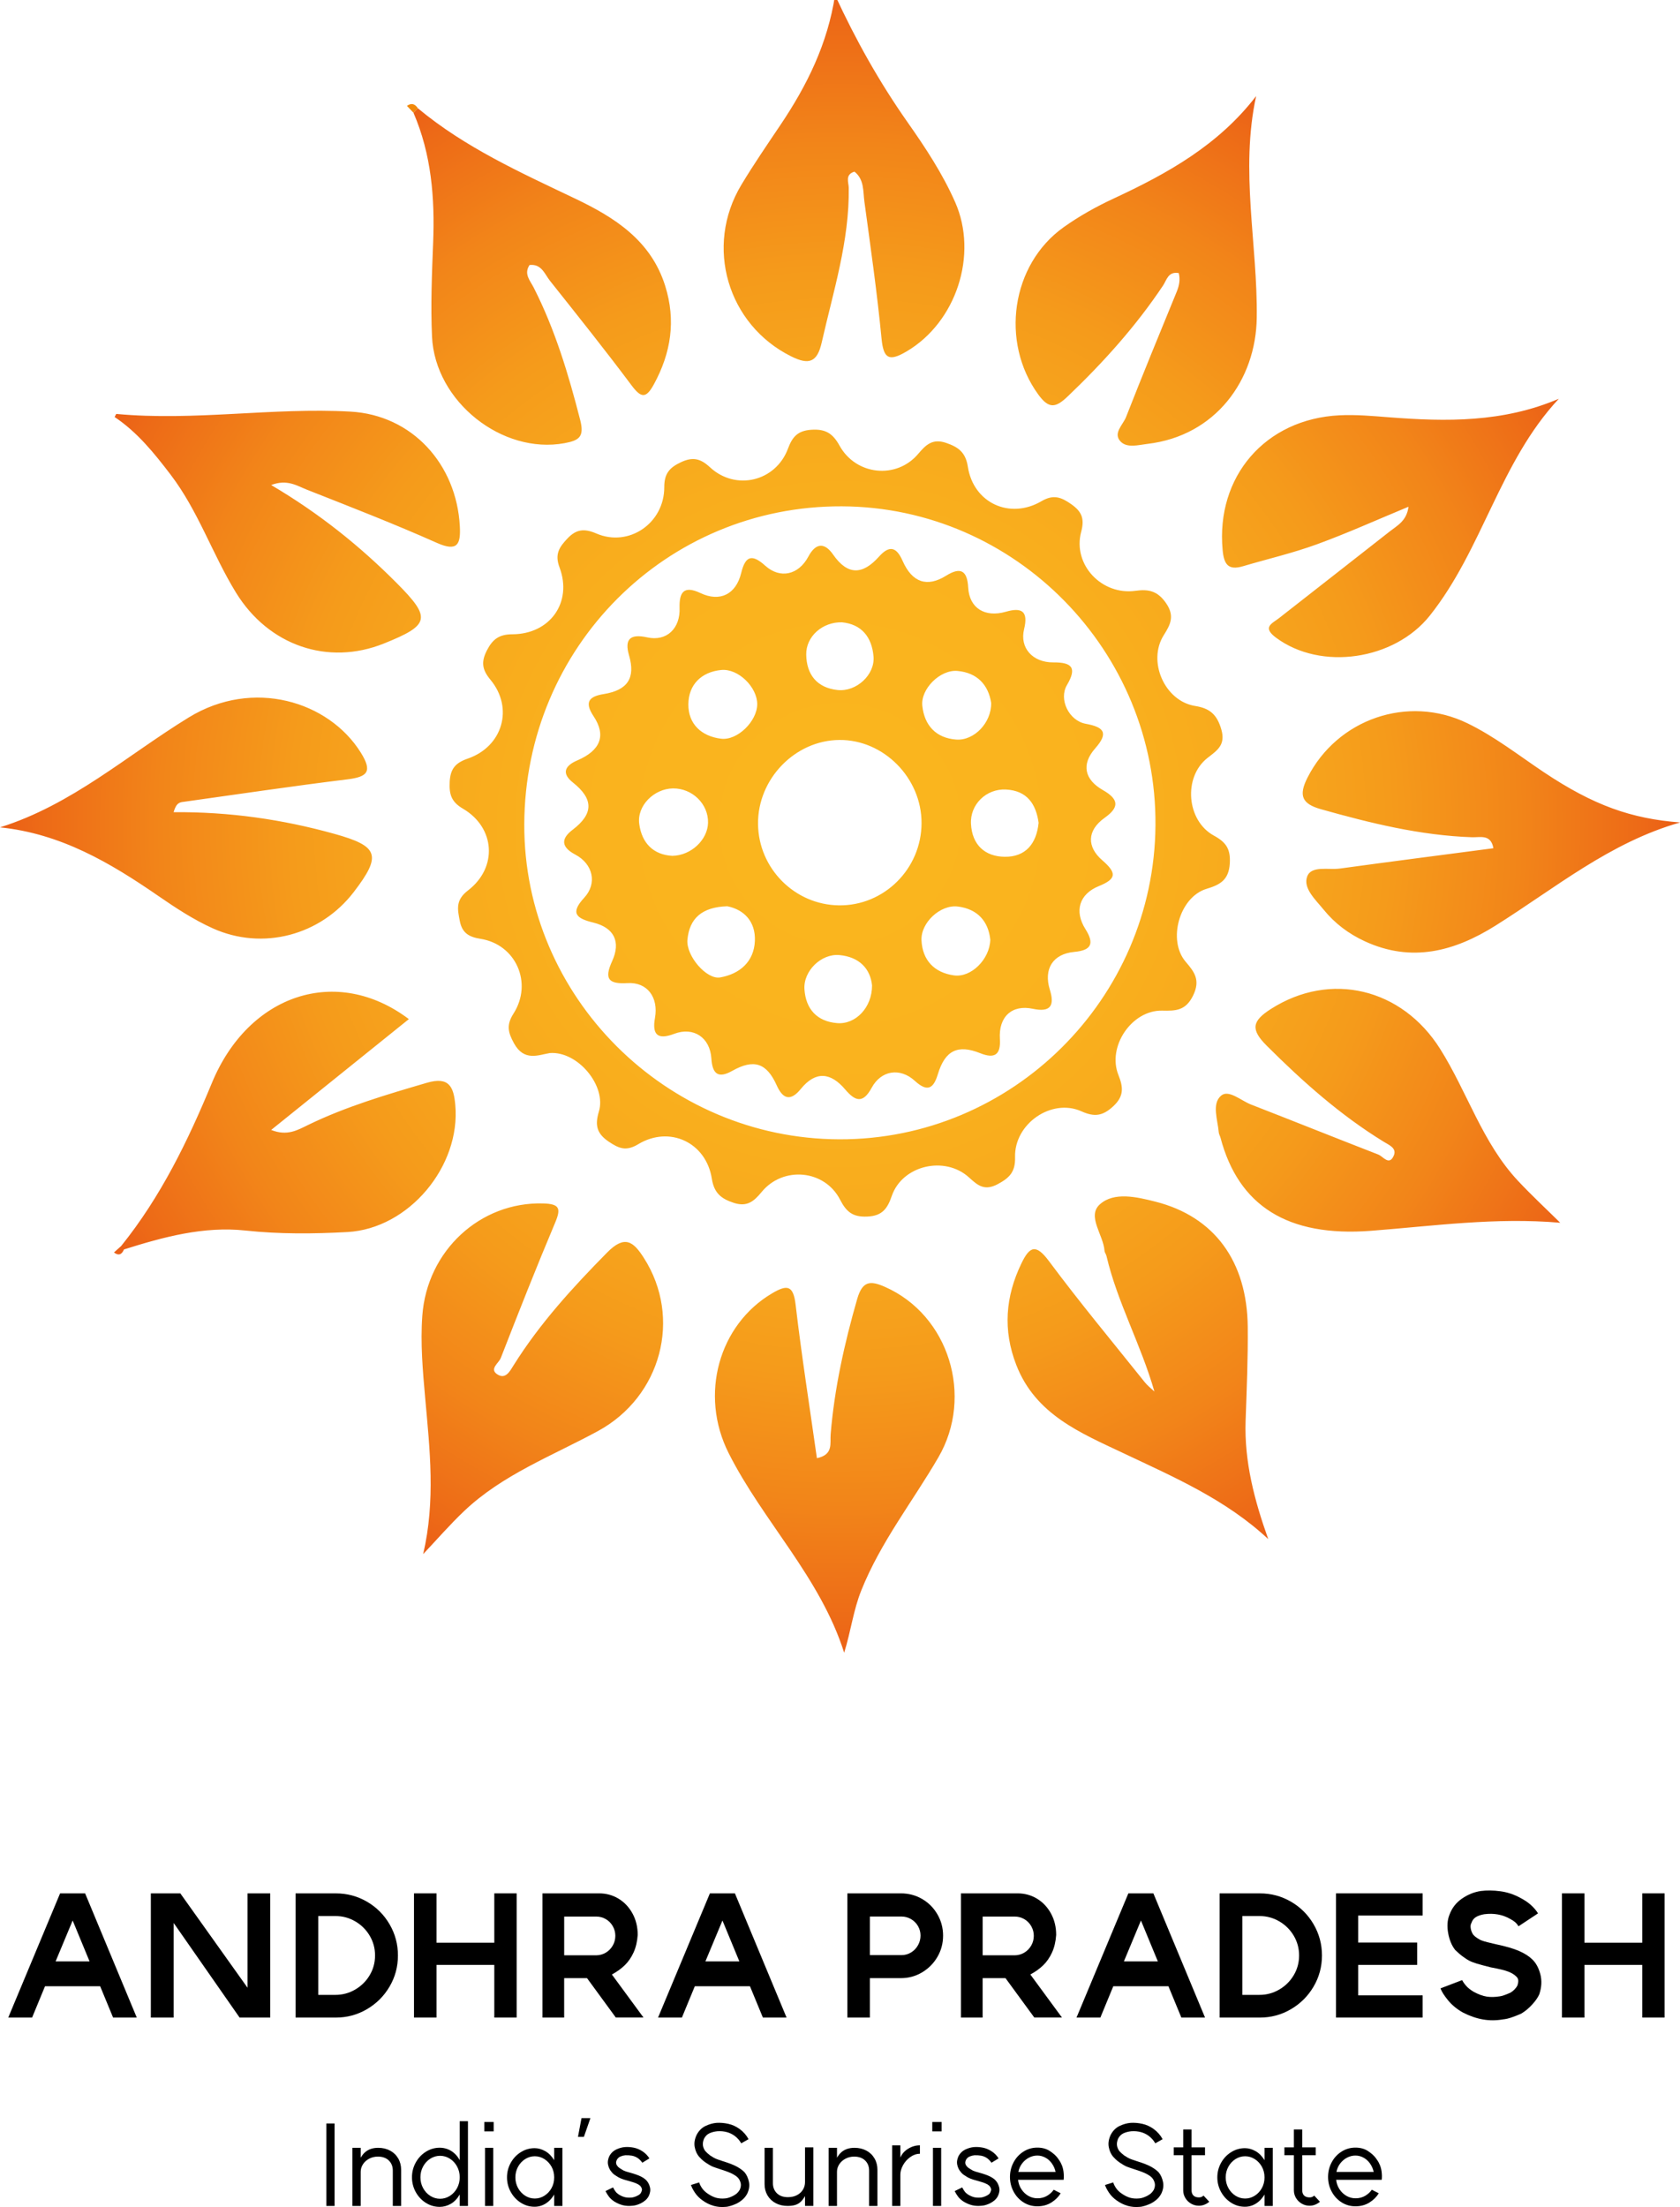 <?xml version="1.0" encoding="utf-8"?>
<!-- Generator: Adobe Illustrator 26.0.3, SVG Export Plug-In . SVG Version: 6.00 Build 0)  -->
<svg version="1.1" id="Layer_1" xmlns="http://www.w3.org/2000/svg" xmlns:xlink="http://www.w3.org/1999/xlink" x="0px" y="0px"
	 viewBox="0 0 822.16 1080" style="enable-background:new 0 0 822.16 1080;" xml:space="preserve">
<style type="text/css">
	.st0{fill-rule:evenodd;clip-rule:evenodd;fill:#0078A9;}
	.st1{fill:#52237F;}
	.st2{fill-rule:evenodd;clip-rule:evenodd;fill:#F5A800;}
	.st3{fill-rule:evenodd;clip-rule:evenodd;fill:#0033A1;}
	.st4{fill-rule:evenodd;clip-rule:evenodd;fill:#E1251B;}
	.st5{fill-rule:evenodd;clip-rule:evenodd;fill:#FFFFFF;}
	.st6{fill-rule:evenodd;clip-rule:evenodd;fill:#FF0000;}
	.st7{fill:#F89F21;}
	.st8{fill:#28387D;}
	.st9{fill:#088C45;}
	.st10{fill:#F37A21;}
	.st11{fill-rule:evenodd;clip-rule:evenodd;fill:#E60005;}
	.st12{fill:#F1890B;}
	.st13{fill:url(#SVGID_1_);}
	.st14{fill:#000105;}
	.st15{fill:#231F20;}
	.st16{fill:#EF3E42;}
	.st17{fill:none;}
	.st18{fill:#DE4447;}
	.st19{fill:#EC1C24;}
	.st20{fill:#2A557C;}
	.st21{fill:#0071BB;}
	.st22{fill:#009DA4;}
	.st23{fill:#FFFFFF;}
	.st24{fill:#F05C61;}
	.st25{fill-rule:evenodd;clip-rule:evenodd;fill:#0054A5;}
	.st26{fill-rule:evenodd;clip-rule:evenodd;fill:#231F20;}
	.st27{fill:#00A7E0;}
	.st28{fill:#F25022;}
	.st29{fill:#80BA01;}
	.st30{fill:#777777;}
	.st31{fill:#02A4EF;}
	.st32{fill:#FFB902;}
	.st33{fill:#FF0000;}
	.st34{fill-rule:evenodd;clip-rule:evenodd;}
	.st35{fill:#ED2423;stroke:#ED2423;stroke-width:0.273;stroke-miterlimit:1.091;}
	.st36{fill:url(#path3858_00000083061457775944202870000015649251837338993337_);}
	.st37{fill:url(#path3852_00000039129550201212329240000016581048999774986642_);}
	
		.st38{fill:url(#path3824_00000170264503860007401700000014754880510479282606_);stroke:url(#path3824_00000084530062753464244840000017132424085404849342_);stroke-width:0.238;stroke-miterlimit:1.091;}
	
		.st39{fill:url(#path3826_00000130626178527107772940000005215468015595275409_);stroke:url(#path3826_00000075861389348349393830000006638161750457127612_);stroke-width:0.2;stroke-miterlimit:1.091;}
	.st40{fill:url(#path3856_00000000935349349556143970000005166362124671773839_);}
	.st41{fill:url(#path3828_00000049941583887088572740000004462000810006359725_);}
	
		.st42{fill:url(#path3830_00000093868339773595410940000010190814076149242780_);stroke:#FEC20F;stroke-width:0.468;stroke-miterlimit:1.091;}
	
		.st43{fill:url(#path3842_00000134215634851999218870000004755013375505332362_);stroke:#FEC20F;stroke-width:0.521;stroke-miterlimit:1.091;}
	
		.st44{fill:url(#path3844_00000078733531272460413530000007396523939885060226_);stroke:#FEC20F;stroke-width:0.352;stroke-miterlimit:1.091;}
	
		.st45{fill:url(#path3832_00000031209153662343330470000013148686251152293513_);stroke:#FEC20F;stroke-width:0.819;stroke-miterlimit:1.091;}
	.st46{fill:url(#path3854_00000016070955926733307860000012256889379693615788_);}
	
		.st47{fill:url(#path3834_00000173845918357656083320000015966560567017307837_);stroke:#FEC20F;stroke-width:0.321;stroke-miterlimit:1.091;}
	
		.st48{fill:url(#path3836_00000090978668676955997050000013804689458299952282_);stroke:#FEC20F;stroke-width:0.32;stroke-miterlimit:1.091;}
	
		.st49{fill:url(#path3838_00000076599286991934005310000008024527784324224959_);stroke:#FEC20F;stroke-width:0.25;stroke-miterlimit:1.091;}
	
		.st50{fill:url(#path3840_00000166654296646986884880000003918372411660937884_);stroke:#FEC20F;stroke-width:0.159;stroke-miterlimit:1.091;}
	
		.st51{fill:url(#path3846_00000155142895188413674410000002696327449522256300_);stroke:#FEC20F;stroke-width:0.254;stroke-miterlimit:1.091;}
	.st52{fill:#FB000C;stroke:#FEC20F;stroke-width:0.221;stroke-miterlimit:1.091;}
	.st53{fill:url(#path3850_00000178906628106806363020000013205046246507892413_);}
	.st54{fill:url(#path3860_00000163065923201750442790000003763383146081522099_);}
	.st55{fill:none;stroke:#FFFFFB;stroke-width:0.5;stroke-miterlimit:1.091;}
	.st56{fill:#191919;}
	.st57{fill:#D1AA67;stroke:#D1AA67;stroke-width:2.025;stroke-linecap:round;stroke-linejoin:round;stroke-miterlimit:22.926;}
	
		.st58{fill-rule:evenodd;clip-rule:evenodd;fill:#FFFFFF;stroke:#FFFFFF;stroke-width:1.35;stroke-linecap:round;stroke-linejoin:round;stroke-miterlimit:22.926;}
	.st59{fill-rule:evenodd;clip-rule:evenodd;fill:#EC1C24;}
	.st60{fill:url(#SVGID_00000007426442650247109740000001054456697789340062_);}
	.st61{fill-rule:evenodd;clip-rule:evenodd;fill:#1D1D1B;}
	.st62{fill-rule:evenodd;clip-rule:evenodd;fill:#E20613;}
</style>
<g>
	<path class="st12" d="M202.34,55.17c-1.06-1.12-2.12-2.25-3.19-3.37c2.23-1.55,3.97-0.97,5.36,1.21
		C203.8,53.72,203.07,54.44,202.34,55.17z"/>
	<g>
		<g>
			<radialGradient id="SVGID_1_" cx="411.122" cy="403.186" r="408.358" gradientUnits="userSpaceOnUse">
				<stop  offset="0" style="stop-color:#FAB61E"/>
				<stop  offset="0.29" style="stop-color:#FAB31E"/>
				<stop  offset="0.488" style="stop-color:#F8AA1D"/>
				<stop  offset="0.659" style="stop-color:#F59B1B"/>
				<stop  offset="0.815" style="stop-color:#F28519"/>
				<stop  offset="0.958" style="stop-color:#ED6A17"/>
				<stop  offset="1" style="stop-color:#EB6016"/>
			</radialGradient>
			<path class="st13" d="M496.75,566.23c-0.41-16.36,17.91-28.95,32.48-22.41c6.35,2.85,10.34,2.33,15.49-2.39
				c5.37-4.94,5.05-9.31,2.63-15.33c-5.64-13.95,6.51-31.82,21.32-31.55c6.57,0.14,11.56,0.14,15.22-7.41
				c3.66-7.54,0.65-11.5-3.64-16.5c-9.01-10.53-3.04-31.66,10.17-35.68c6.62-1.98,10.93-4.29,11.42-12.45
				c0.43-7.08-1.84-10.36-7.76-13.59c-13.46-7.33-15.11-28.65-3.17-38.01c4.78-3.74,9.01-6.32,6.76-14.05
				c-2.12-7.19-5.56-10.26-12.81-11.4c-14.92-2.39-23.44-21.87-15.33-34.65c3.36-5.32,5.43-9.47,1.06-15.74
				c-4.07-5.86-8.47-6.86-14.84-5.97c-16.58,2.36-30.93-12.83-26.64-28.87c1.79-6.59,0.14-9.98-4.86-13.51
				c-4.77-3.34-8.6-4.97-14.57-1.47c-15.52,9.12-33.32,0.84-36.03-16.85c-1.11-7.11-4.67-9.63-10.69-11.69
				c-6.57-2.22-9.82,0.9-13.62,5.4c-10.61,12.56-30.52,10.53-38.55-4.15c-3.31-5.97-6.92-8.14-13.84-7.65
				c-6.67,0.46-9.23,3.58-11.34,9.25c-5.97,16.03-25.58,20.81-38.2,9.06c-4.77-4.42-8.55-5.1-14.27-2.39
				c-5.51,2.6-8.08,5.53-8.06,12.15c0.05,17.64-17.34,29.55-33.24,22.68c-6.02-2.6-9.9-2.06-14.22,2.52
				c-3.93,4.18-6.24,7.6-3.8,14.08c6.43,17.12-4.67,32.67-23.09,32.72c-6.38,0.03-9.58,2.31-12.43,7.84
				c-2.93,5.7-2.39,9.47,1.71,14.41c11.48,13.81,6.02,32.67-11.07,38.58c-6,2.06-8.55,4.94-8.87,11.4c-0.3,6.05,0.76,9.77,6.46,13.1
				c15.79,9.22,17.17,28.76,2.5,40.02c-6.16,4.72-5.15,9.12-4.02,14.95c1.17,5.97,4.56,7.84,10.17,8.74
				c17.26,2.71,25.67,21.57,16.12,36.57c-3.53,5.51-2.74,9.14,0.22,14.52c4.96,9.03,11.88,5.75,17.55,4.8
				c13.73-1.03,27.81,16.12,24.01,28.62c-2.03,6.73-1.03,10.8,4.86,14.76c4.94,3.31,8.44,4.8,14.35,1.25
				c15.36-9.31,33.29-0.9,36.06,16.85c1.11,7.05,4.59,9.82,10.77,11.83c6.48,2.12,9.85-0.76,13.62-5.34
				c10.5-12.78,30.79-10.93,38.36,3.74c3.07,6,6.21,8.63,13.32,8.3c7.46-0.3,9.9-4.02,12.02-10.15
				c5.16-14.92,25.94-19.81,37.82-8.95c4.23,3.85,7.49,6.7,13.97,3.26C494.17,576.32,496.94,573.37,496.75,566.23z M410.75,557.52
				c-84.81-0.24-154.43-69.86-154.18-154.1c0.27-86.71,69.45-156,155.41-155.65c84.95,0.35,154.18,70.84,153.48,156.19
				C564.77,488.86,495.28,557.79,410.75,557.52z M104.09,454.26c24.52,11.06,52.79,3.43,69.01-17.71
				c13.83-18.02,12.22-22.46-9.32-28.47c-25.56-7.13-51.58-10.87-78.82-10.64c1.36-4.85,3.24-4.83,4.94-5.07
				c26.69-3.72,53.35-7.71,80.09-10.99c9.97-1.22,12.35-3.85,6.57-13.11c-15.68-25.14-52.76-36.46-84.19-17.19
				C62.13,369.63,35.19,393.85,0,404.86c29.85,3.08,54.01,17.39,77.47,33.56C85.96,444.28,94.73,450.04,104.09,454.26z
				 M297.06,612.98c-16.82,17.07-32.85,34.6-45.61,54.96c-1.9,3.03-4.01,7.26-8.09,4.59c-4.03-2.63,0.75-5.5,1.71-7.98
				c8.64-22.19,17.38-44.35,26.63-66.29c3.01-7.13,1.99-9.14-5.98-9.36c-30.62-0.83-56.73,23-59.05,54.98
				c-0.98,13.5,0.23,26.98,1.43,40.46c2.23,24.97,5.09,50.02-1.01,76.16c6.64-7.02,12.98-14.34,19.97-20.99
				c18.89-17.97,43.21-27.06,65.6-39.24c30.87-16.81,41.25-55.26,22.46-84.67C309.94,607.47,305.72,604.18,297.06,612.98z
				 M522.55,193.96c17.35-16.57,33.28-34.25,46.62-54.23c1.77-2.65,2.5-7.04,7.69-6.1c0.79,3.2,0.24,6.11-1.01,9.15
				c-8.38,20.39-16.74,40.79-24.79,61.31c-1.51,3.85-6.63,8.03-2.55,12.08c3.18,3.16,8.56,1.58,13.03,1.05
				c33.28-3.91,53.1-31.17,53.49-61.8c0.46-35.9-8.27-71.8-0.3-108.41c-18.47,24.03-43.4,37.9-69.67,50.11
				c-8.53,3.96-16.9,8.63-24.55,14.08c-25.71,18.33-31,56.22-12.45,81.78C513.27,200.16,516.55,199.7,522.55,193.96z M222.81,540.69
				c-0.79-8.7-2.92-14.05-13.91-10.83c-19.81,5.81-39.55,11.6-58.18,20.66c-5.08,2.47-10.18,5.56-18.01,2.41
				c22.93-18.46,45.08-36.28,67.38-54.23c-35.29-26.6-78.42-12.28-96.41,31.27c-11.7,28.32-25.03,55.72-44.39,79.77c0,0,0,0,0,0
				c-1.17,1.05-2.35,2.1-3.52,3.15c2.31,1.75,3.87,1,4.9-1.48c19.36-6.09,38.96-11.45,59.46-9.25c16.64,1.79,33.29,1.64,49.84,0.74
				C200.14,601.26,225.52,570.64,222.81,540.69z M433.04,629.71c-7.2-3.17-11.01-2.89-13.57,6.02
				c-6.24,21.72-11.11,43.6-12.97,66.13c-0.36,4.4,1.47,9.98-6.72,11.7c-3.59-25.36-7.49-50.16-10.42-75.07
				c-1.13-9.63-4.12-9.98-11.59-5.56c-25.85,15.3-35.69,49.39-21.17,78.18c16.89,33.49,44.79,60.64,56.52,97.65
				c3.33-10.68,4.45-20.68,8.38-30.49c9.46-23.67,25.15-43.47,37.75-65.16C476.59,683.26,464.45,643.55,433.04,629.71z
				 M639.73,428.86c-2.19,5.75,4.06,11.38,7.99,16.23c5.45,6.73,12.22,11.84,20.16,15.51c22.9,10.58,43.87,4.97,63.91-7.6
				c29.21-18.32,56.08-40.81,90.45-50.53c-23.88-1.83-42.39-8.35-66.67-24.57c-12.34-8.25-24.05-17.48-37.5-24
				c-29.08-14.09-63.64-2.05-78.2,26.61c-4.47,8.8-2.73,12.84,6.53,15.46c24.27,6.84,48.64,12.86,74.01,13.73
				c3.88,0.13,9.23-1.64,10.43,5.38c-25.38,3.34-50.3,6.54-75.21,9.95C650.07,425.78,641.77,423.49,639.73,428.86z M211.97,118.76
				c-0.6,15.31-1.25,30.68-0.55,45.97c1.47,31.84,34.41,57.74,64.82,52.14c7.26-1.34,9.8-3.16,7.69-11.38
				c-5.71-22.29-12.28-44.18-22.74-64.75c-1.77-3.48-4.94-6.65-2.05-11.05c5.86-0.69,7.4,4.42,10.01,7.72
				c13.45,16.93,26.97,33.83,39.91,51.15c4.75,6.36,7.14,6.49,10.97-0.54c8.39-15.41,10.81-31.22,5.5-48.14
				c-6.98-22.24-24.69-33.45-44.01-42.67C254.72,84.42,227.62,72.22,204.52,53c-0.73,0.72-1.45,1.45-2.18,2.17
				C211.13,75.52,212.83,96.9,211.97,118.76z M598.33,269.16c0.65,7.02,2.73,10.07,9.95,7.93c12.04-3.56,24.32-6.41,36.09-10.7
				c14.94-5.44,29.47-12.02,44.92-18.42c-0.87,6.94-5.48,9.18-9.15,12.07c-18.04,14.19-36.16,28.28-54.22,42.45
				c-3.38,2.65-8.42,4.39-1.44,9.57c22.03,16.34,57.93,10.93,75.22-10.78c25.88-32.5,34.2-75.13,63.15-106.14
				c-27.34,11.66-55.06,11.24-83.01,9.06c-8.07-0.63-16.21-1.37-24.26-0.98C619.15,205,595,233.23,598.33,269.16z M742.86,577.82
				c-17.45-18.65-24.75-43.38-38.09-64.55c-18.69-29.67-53.68-38.17-82.85-19.51c-9.19,5.88-10,9.98-2.04,17.92
				c17.6,17.57,36.02,33.96,57.25,47.01c2.67,1.64,6.58,3.15,4.94,6.86c-2.25,5.07-5.2,0.34-7.57-0.58
				c-20.81-8.08-41.52-16.4-62.32-24.49c-4.89-1.9-10.93-7.51-14.63-4.3c-4.65,4.04-1.61,11.79-1.11,17.96
				c0.07,0.87,0.61,1.69,0.84,2.56c8.8,33.32,32.82,48.72,73.64,45.59c30.49-2.34,60.86-6.68,92.62-3.94
				C756.63,591.52,749.49,584.91,742.86,577.82z M83.49,232.27c13.54,17.75,20.46,38.97,31.99,57.72
				c15.91,25.88,44.91,35.93,72.35,24.93c22.65-9.08,23.36-12.47,6.31-29.61c-18.13-18.22-38.09-34.21-61.44-47.96
				c7.83-2.98,12.64,0.37,17.44,2.26c21.31,8.41,42.7,16.71,63.62,26.03c10.21,4.55,11.75,0.63,11.27-8.16
				c-1.63-30.33-23.29-54.37-53.53-56.06c-38.14-2.13-76.3,4.72-114.54,1.14c-0.16-0.02-0.39,0.66-0.87,1.51
				C67.19,211.48,75.41,221.67,83.49,232.27z M609.58,695.19c0.53-15.3,1.19-30.61,1.04-45.91c-0.32-32.12-16.37-53.95-45.16-61.25
				c-9.08-2.3-20.24-4.97-27.22,1.32c-6.44,5.81,1.75,14.92,2.29,22.72c0.06,0.85,0.75,1.65,0.95,2.51
				c5.32,22.75,16.81,43.16,23.46,66.36c-1.57-1.5-3.34-2.84-4.69-4.52c-15.74-19.68-31.87-39.07-46.9-59.28
				c-6.44-8.66-9.48-7.22-13.51,1.14c-7.83,16.23-9.09,32.63-2.51,49.61c9.44,24.39,31.54,33.33,52.65,43.32
				c24.73,11.71,49.9,22.57,70.67,41.94C613.88,734.17,608.88,715.23,609.58,695.19z M387.27,174.43
				c8.63,4.28,12.66,2.87,14.86-6.83c5.66-25.04,13.59-49.63,13.23-75.73c-0.04-2.62-1.96-6.44,2.8-7.87
				c4.85,3.83,4.17,9.63,4.86,14.7c3.03,22.28,6.23,44.55,8.38,66.92c0.97,10.06,3.73,11.36,12.2,6.39
				c24.38-14.3,35.19-47.37,23.84-73.07c-6.19-14.02-14.54-26.67-23.27-39.08c-13.68-19.47-25.29-40.08-35.51-62.25
				c-3.62,23.77-13.7,44.14-26.63,63.39c-6.53,9.72-13.17,19.39-19.21,29.42C344.63,120.61,356.09,158.99,387.27,174.43z
				 M525.7,465.82c8.46-0.79,9.96-4.04,5.48-11.18c-5.53-8.79-3.01-17.12,6.51-21c8.74-3.55,8.98-6.4,1.68-12.72
				c-7.35-6.38-7.68-14.41,1.3-20.78c7.16-5.1,6.95-9.03-0.98-13.54c-8.74-4.99-10.8-12.4-3.66-20.46
				c6.62-7.52,4.23-10.34-4.69-11.96c-8.22-1.49-13.32-11.94-9.2-18.94c5.16-8.71,2.2-11.15-6.67-11.1
				c-10.04,0.08-16.55-7-14.3-16.25c2.17-8.87-1.19-10.77-8.87-8.55c-10.23,2.98-17.93-1.68-18.48-11.83
				c-0.46-8.27-3.64-10.26-10.83-5.78c-9.28,5.78-16.55,3.36-21.22-7.16c-2.98-6.81-6.38-8.06-11.67-2.12
				c-7.81,8.71-15.14,9.41-22.44-1.14c-3.88-5.56-8.25-6.13-12.1,1.11c-4.83,9.03-13.86,10.91-21.05,4.42
				c-6.46-5.81-9.71-4.96-11.78,3.53c-2.55,10.5-10.42,14.35-19.94,9.85c-8.33-3.96-10.36-0.14-10.23,7.03
				c0.49,10.31-6.35,16.77-15.84,14.65c-8.28-1.82-11.23,0.79-8.87,8.84c3.2,11.04-0.65,17.01-12.45,18.91
				c-6.86,1.11-9.66,3.72-4.94,10.8c6.32,9.5,3.42,16.79-8,21.68c-6.27,2.69-7.6,6.43-2.12,10.77c10.12,8.03,10.26,15.27-0.14,23.17
				c-5.53,4.21-5.89,8.3,1.3,12.1c8.82,4.67,10.8,14.22,4.42,21.11c-7.05,7.6-3.85,10.17,4.42,12.18
				c10.17,2.5,13.59,9.36,9.22,18.88c-3.96,8.71-1.87,11.29,7.54,10.74c9.69-0.57,15.22,7,13.43,17.04
				c-1.49,8.27,1.33,10.85,9.39,7.79c9.44-3.58,17.55,1.71,18.21,12.07c0.49,7.49,3.28,9.96,10.2,6.05
				c10.55-5.94,16.82-3.96,21.79,7.11c3.12,7,6.95,7.68,11.77,1.74c7.33-9.01,14.68-8.03,21.68,0.19c4.88,5.75,8.65,7.24,13-0.76
				c4.61-8.52,13.86-10.07,21.19-3.34c6.46,5.89,9.22,3.26,11.23-3.39c3.5-11.5,9.66-14.62,20.7-10.2c7.05,2.82,10.12,0.84,9.63-7
				c-0.68-10.88,5.94-16.9,16.12-14.73c8.76,1.87,10.74-1.6,8.33-9.33C510.64,474.2,515.2,466.8,525.7,465.82z M468.56,328.32
				c9.71,0.87,15.14,6.86,16.5,15.65c0.19,9.69-8.38,18.61-17.17,17.93c-9.88-0.76-15.49-6.95-16.52-16.47
				C450.44,337.17,460.1,327.56,468.56,328.32z M412.05,304.53c9.58,0.92,14.65,7.22,15.44,16.77c0.73,8.95-8.44,17.34-17.61,16.36
				c-10.07-1.09-15.17-7.54-15.33-17.31C394.39,311.45,402.55,304.26,412.05,304.53z M329.03,418.8
				c-9.22-0.49-14.95-6.16-16.2-15.65c-1.17-8.9,7.27-17.23,16.52-17.34c9.47-0.11,17.36,7.65,17.15,16.82
				C346.31,410.88,338.31,418.64,329.03,418.8z M369.42,460.48c-0.43,10.12-7.41,16.14-16.98,17.82
				c-6.67,1.17-16.71-10.55-16.03-18.39c0.95-10.5,7.11-16.06,19.51-16.44C363.92,445.07,369.83,450.76,369.42,460.48z
				 M352.82,361.48c-9.5-1.19-16.03-7.14-15.95-16.85c0.08-9.58,6.35-15.79,16.01-16.77c8.46-0.87,17.74,8.52,17.69,16.74
				C370.54,352.85,360.93,362.51,352.82,361.48z M409.66,500.66c-9.85-0.81-15.33-6.89-15.98-16.55
				c-0.6-8.98,8.25-17.58,17.15-16.74c9.71,0.9,15.11,6.7,15.93,14.84C426.81,493.06,418.69,501.42,409.66,500.66z M410.53,443.03
				c-21.65-0.27-39.34-18.1-39.56-39.8c-0.24-22.03,18.1-40.97,39.8-41.13c21.7-0.19,40.29,18.64,40.21,40.7
				C450.93,425.15,432.64,443.33,410.53,443.03z M466.8,477.3c-9.55-1.36-15.36-7.35-15.84-17.15c-0.41-8.63,9.22-17.58,17.77-16.55
				c9.71,1.22,14.98,7.3,15.9,16.25C484.35,469.48,475.21,478.52,466.8,477.3z M491.76,419.26c-9.77-0.08-16.01-5.83-16.58-16.03
				c-0.54-9.58,7.49-17.34,17.07-16.88c10.47,0.52,14.76,7.19,16.03,16.28C507.22,413.08,501.77,419.35,491.76,419.26z"/>
		</g>
	</g>
	<g>
		<path d="M66.93,987.29H55.34l-6.32-15.32H22.03l-6.32,15.32H4.04l25.37-60.78h12.24L66.93,987.29z M43.83,959.81l-8.27-20.02
			l-8.35,20.02H43.83z"/>
		<path d="M132.24,987.29h-14.99L85,941.01v46.28H73.82v-60.78h14.42l32.9,46.19v-46.19h11.1V987.29z"/>
		<path d="M179.54,930.56c4.67,2.7,8.37,6.39,11.1,11.07c2.73,4.67,4.1,9.76,4.1,15.27c0,5.52-1.37,10.59-4.1,15.24
			c-2.73,4.65-6.43,8.33-11.1,11.07c-4.67,2.73-9.74,4.09-15.2,4.09h-19.69v-60.78h19.69C169.8,926.51,174.86,927.86,179.54,930.56z
			 M173.82,973.59c2.97-1.73,5.34-4.07,7.09-7.01c1.76-2.94,2.63-6.17,2.63-9.69c0-3.51-0.88-6.74-2.63-9.68
			c-1.75-2.94-4.12-5.28-7.09-7.01c-2.97-1.73-6.19-2.59-9.64-2.59h-8.43v38.58h8.43C167.63,976.19,170.85,975.32,173.82,973.59z"/>
		<path d="M252.84,987.29H241.9v-25.77h-28.28v25.77h-11.02v-60.78h11.02v24.15h28.28v-24.15h10.94V987.29z"/>
		<path d="M301.38,987.29L287.28,968h-11.19v19.29h-10.61v-60.78h27.72c3.45,0,6.62,0.86,9.48,2.59s5.15,4.15,6.85,7.25
			c1.7,3.1,2.55,6.6,2.55,10.49c-0.22,3.24-0.89,6.11-2.02,8.59s-2.58,4.58-4.34,6.28c-1.76,1.7-3.85,3.2-6.28,4.5l15.48,21.07
			H301.38z M296.48,955.52c1.43-0.86,2.57-2.03,3.4-3.48c0.84-1.46,1.25-3.05,1.25-4.78c0-1.67-0.42-3.24-1.25-4.7
			c-0.84-1.45-1.97-2.61-3.4-3.44s-3.01-1.25-4.74-1.25h-15.64v18.96h15.64C293.47,956.81,295.05,956.38,296.48,955.52z"/>
		<path d="M384.93,987.29h-11.59l-6.32-15.32h-26.99l-6.32,15.32h-11.67l25.37-60.78h12.24L384.93,987.29z M361.83,959.81
			l-8.27-20.02l-8.35,20.02H361.83z"/>
		<path d="M451.27,929.26c3.16,1.84,5.66,4.35,7.5,7.54c1.83,3.18,2.76,6.64,2.76,10.37c0,3.78-0.92,7.25-2.76,10.41
			c-1.84,3.16-4.34,5.69-7.5,7.58s-6.63,2.84-10.41,2.84H425.7v19.29h-11.02v-60.78h26.18C444.63,926.51,448.1,927.42,451.27,929.26
			z M445.84,955.44c1.43-0.86,2.57-2.04,3.4-3.53c0.84-1.48,1.25-3.06,1.25-4.74c0-1.68-0.42-3.23-1.25-4.66s-1.97-2.57-3.4-3.4
			s-2.98-1.25-4.66-1.25H425.7v18.88h15.48C442.85,956.73,444.4,956.3,445.84,955.44z"/>
		<path d="M506.18,987.29L492.07,968h-11.19v19.29h-10.61v-60.78h27.72c3.45,0,6.62,0.86,9.48,2.59s5.15,4.15,6.85,7.25
			c1.7,3.1,2.55,6.6,2.55,10.49c-0.22,3.24-0.89,6.11-2.02,8.59s-2.58,4.58-4.34,6.28c-1.76,1.7-3.85,3.2-6.28,4.5l15.48,21.07
			H506.18z M501.27,955.52c1.43-0.86,2.57-2.03,3.4-3.48c0.84-1.46,1.25-3.05,1.25-4.78c0-1.67-0.42-3.24-1.25-4.7
			c-0.84-1.45-1.97-2.61-3.4-3.44s-3.01-1.25-4.74-1.25h-15.64v18.96h15.64C498.26,956.81,499.84,956.38,501.27,955.52z"/>
		<path d="M589.72,987.29h-11.59l-6.32-15.32h-26.99l-6.32,15.32h-11.67l25.37-60.78h12.24L589.72,987.29z M566.63,959.81
			l-8.27-20.02l-8.35,20.02H566.63z"/>
		<path d="M631.74,930.56c4.67,2.7,8.37,6.39,11.1,11.07c2.73,4.67,4.1,9.76,4.1,15.27c0,5.52-1.37,10.59-4.1,15.24
			c-2.73,4.65-6.43,8.33-11.1,11.07c-4.67,2.73-9.74,4.09-15.2,4.09h-19.69v-60.78h19.69C622.01,926.51,627.07,927.86,631.74,930.56
			z M626.03,973.59c2.97-1.73,5.34-4.07,7.09-7.01c1.76-2.94,2.63-6.17,2.63-9.69c0-3.51-0.88-6.74-2.63-9.68
			c-1.75-2.94-4.12-5.28-7.09-7.01c-2.97-1.73-6.19-2.59-9.64-2.59h-8.43v38.58h8.43C619.84,976.19,623.06,975.32,626.03,973.59z"/>
		<path d="M696.21,937.37h-31.53v13.21h28.85v10.94h-28.85v14.91h31.53v10.86h-42.39v-60.78h42.39V937.37z"/>
		<path d="M741.48,940.61c-0.62-0.54-1.5-1.11-2.63-1.7c-3.68-2.06-7.84-2.78-12.48-2.19c-1.62,0.27-2.97,0.73-4.05,1.37
			c-1.08,0.65-1.84,1.65-2.27,3c-0.38,0.65-0.48,1.52-0.29,2.63c0.19,1.11,0.58,2.1,1.17,2.96c0.7,0.81,1.54,1.48,2.51,2.03
			c0.43,0.32,1.01,0.62,1.74,0.89c0.73,0.27,1.63,0.54,2.72,0.81l4.05,0.97c4.92,1.03,8.73,2.14,11.43,3.32
			c2.7,1.19,4.81,2.51,6.32,3.98c1.89,1.73,3.25,4.17,4.09,7.33s0.66,6.5-0.53,10.01c-0.7,1.52-1.85,3.15-3.44,4.9
			c-1.59,1.76-3.36,3.23-5.31,4.42c-1.56,0.7-3.13,1.32-4.7,1.86c-1.57,0.54-2.97,0.86-4.22,0.97c-3.35,0.59-6.64,0.61-9.89,0.04
			s-6.48-1.69-9.73-3.36c-2.92-1.62-5.33-3.6-7.25-5.92c-1.92-2.33-3.17-4.3-3.77-5.92l10.61-4.05c0.38,0.81,1.01,1.73,1.91,2.76
			c0.89,1.03,2.15,2.02,3.77,3c2.32,1.24,4.43,2.02,6.32,2.31c1.89,0.3,4.03,0.26,6.4-0.12c1.03-0.11,2.76-0.7,5.19-1.78
			c0.76-0.44,1.41-0.95,1.98-1.54s1.04-1.21,1.42-1.86c0.43-1.3,0.57-2.29,0.41-2.96c-0.17-0.68-0.49-1.2-0.97-1.58
			c-0.81-0.86-2.04-1.63-3.69-2.31s-4.55-1.39-8.71-2.15l-4.38-1.13c-1.84-0.49-3.36-0.96-4.58-1.42c-1.22-0.46-2.39-1.09-3.53-1.9
			c-1.08-0.7-2.07-1.44-2.96-2.23c-0.89-0.78-1.55-1.39-1.99-1.82c-1.67-2.11-2.82-4.85-3.44-8.23c-0.62-3.38-0.42-6.36,0.61-8.96
			c1.19-3.29,3.23-5.94,6.12-7.94c2.89-2,5.96-3.24,9.2-3.73c2.97-0.38,6.17-0.34,9.61,0.12c3.43,0.46,6.71,1.55,9.85,3.28
			c3.78,1.95,6.64,4.46,8.59,7.54l-9.56,6.32C742.65,941.82,742.09,941.15,741.48,940.61z"/>
		<path d="M814.62,987.29h-10.94v-25.77h-28.28v25.77h-11.02v-60.78h11.02v24.15h28.28v-24.15h10.94V987.29z"/>
	</g>
	<g>
		<path d="M163.73,1039.12v40.36h-4.02v-40.36H163.73z"/>
		<path d="M190.28,1057.23c-1.31-1.27-3.09-1.9-5.37-1.9c-1.56,0-2.99,0.35-4.28,1.04c-1.28,0.69-2.29,1.6-3.02,2.74
			c-0.73,1.14-1.09,2.34-1.09,3.6v16.77h-4.08v-28.45h4.08v4.86c0.64-1.12,1.36-2.03,2.18-2.74c0.82-0.71,1.76-1.24,2.82-1.59
			c1.07-0.36,2.25-0.53,3.55-0.53c2.2,0,4.15,0.46,5.84,1.37s3.02,2.19,3.97,3.83c0.95,1.64,1.43,3.49,1.43,5.54v17.72h-4.08v-17.33
			C192.23,1060.14,191.58,1058.5,190.28,1057.23z"/>
		<path d="M229.01,1079.48h-4.03v-5.65c-1.15,2.05-2.59,3.58-4.33,4.59c-1.74,1-3.55,1.51-5.45,1.51c-2.46,0-4.74-0.66-6.82-1.98
			c-2.08-1.32-3.73-3.09-4.95-5.31c-1.21-2.22-1.82-4.62-1.82-7.18c0-2.57,0.61-4.97,1.82-7.18c1.21-2.22,2.86-3.99,4.95-5.31
			c2.08-1.32,4.36-1.99,6.82-1.99c1.27,0,2.49,0.22,3.69,0.64c1.19,0.43,2.32,1.1,3.38,2.02c1.06,0.91,1.96,2.06,2.71,3.44V1038
			h4.03V1079.48z M220.15,1074.56c1.47-0.93,2.65-2.2,3.52-3.8c0.88-1.6,1.31-3.37,1.31-5.31c0-1.94-0.44-3.71-1.31-5.31
			c-0.88-1.6-2.05-2.87-3.52-3.8c-1.47-0.93-3.06-1.4-4.78-1.4s-3.31,0.46-4.78,1.4c-1.47,0.93-2.65,2.2-3.52,3.8
			c-0.88,1.6-1.32,3.37-1.32,5.31c0,1.94,0.44,3.71,1.32,5.31c0.87,1.6,2.04,2.87,3.52,3.8c1.47,0.93,3.07,1.4,4.78,1.4
			S218.68,1075.49,220.15,1074.56z"/>
		<path d="M241.59,1038.39v4.59h-4.58v-4.59H241.59z M241.37,1051.03v28.45h-4.02v-28.45H241.37z"/>
		<path d="M275.24,1079.48h-4.03v-5.59c-0.85,1.41-1.8,2.57-2.85,3.44c-1.04,0.88-2.14,1.52-3.27,1.93
			c-1.14,0.41-2.29,0.61-3.44,0.61c-2.46,0-4.73-0.66-6.79-1.98c-2.07-1.32-3.71-3.08-4.92-5.28c-1.21-2.2-1.82-4.57-1.82-7.1
			c0-2.57,0.61-4.94,1.82-7.13c1.21-2.18,2.85-3.92,4.92-5.22c2.07-1.31,4.33-1.96,6.79-1.96c1.75,0,3.47,0.49,5.17,1.45
			s3.16,2.44,4.39,4.42v-6.04h4.03V1079.48z M266.41,1074.48c1.45-0.92,2.62-2.15,3.49-3.72c0.88-1.57,1.31-3.32,1.31-5.26
			c0-1.94-0.44-3.69-1.31-5.25c-0.88-1.56-2.04-2.8-3.49-3.72c-1.45-0.91-3.02-1.37-4.69-1.37c-1.68,0-3.24,0.46-4.7,1.37
			c-1.45,0.92-2.62,2.16-3.49,3.75s-1.31,3.33-1.31,5.22c0,1.9,0.44,3.64,1.31,5.23c0.88,1.58,2.04,2.83,3.49,3.75
			c1.45,0.91,3.02,1.37,4.7,1.37C263.39,1075.85,264.96,1075.39,266.41,1074.48z"/>
		<path d="M285.75,1045.66h-2.9l1.73-9.16h4.36L285.75,1045.66z"/>
		<path d="M312.13,1056.06c-0.9-0.6-1.86-0.99-2.88-1.17c-1.03-0.18-2.1-0.26-3.21-0.22c-0.93,0.11-1.75,0.33-2.46,0.64
			c-0.71,0.32-1.27,0.83-1.68,1.54c-0.34,0.7-0.46,1.31-0.37,1.82c0.1,0.5,0.34,0.98,0.76,1.43l0.34,0.39
			c0.48,0.41,0.89,0.69,1.23,0.84l0.28,0.22c0.74,0.49,1.49,0.84,2.23,1.07l1.96,0.56c2.31,0.64,4.09,1.27,5.34,1.9
			c1.25,0.64,2.17,1.31,2.77,2.02c0.78,0.85,1.33,1.95,1.65,3.29c0.32,1.35,0.1,2.78-0.64,4.31c-0.45,0.82-1.02,1.52-1.71,2.1
			c-0.69,0.58-1.46,1.07-2.32,1.48c-1.53,0.71-2.93,1.08-4.19,1.12c-1.53,0.15-2.98,0.06-4.36-0.27c-1.38-0.34-2.78-0.93-4.19-1.79
			c-1.16-0.74-2.07-1.57-2.74-2.49c-0.67-0.91-1.19-1.76-1.56-2.54l-0.06-0.11l3.69-1.79l0.06,0.11c0.37,0.71,0.74,1.32,1.12,1.84
			c0.37,0.52,0.91,1.03,1.62,1.51c1.12,0.67,2.13,1.11,3.02,1.32c0.89,0.21,1.94,0.27,3.13,0.19c0.86-0.07,1.75-0.34,2.69-0.78
			c0.63-0.3,1.1-0.57,1.4-0.81s0.54-0.57,0.73-0.98c0.18-0.41,0.32-0.82,0.39-1.23c0-0.56-0.24-1.15-0.73-1.79
			c-0.41-0.45-1.05-0.88-1.93-1.28c-0.88-0.41-2.3-0.88-4.27-1.4l-1.96-0.56c-1.49-0.48-2.7-1.06-3.63-1.74
			c-1.04-0.59-1.81-1.23-2.29-1.9c-0.86-0.93-1.44-2.1-1.76-3.49c-0.32-1.4-0.1-2.88,0.65-4.44c0.82-1.45,1.94-2.5,3.35-3.16
			c1.41-0.65,2.8-1.04,4.14-1.15c1.38-0.11,2.84-0.02,4.36,0.27c1.52,0.3,2.96,0.9,4.3,1.79c1.38,0.89,2.51,2.05,3.41,3.47
			l-3.47,2.12C313.64,1057.36,312.91,1056.62,312.13,1056.06z"/>
		<path d="M361.35,1046.86c-0.5-0.58-1.13-1.15-1.87-1.71c-2.35-1.71-5.18-2.46-8.49-2.23c-1.41,0.15-2.67,0.48-3.77,0.98
			c-1.1,0.5-1.98,1.37-2.65,2.59c-0.53,1.27-0.71,2.41-0.56,3.41c0.15,1,0.54,1.92,1.17,2.74c0.64,0.71,1.41,1.41,2.35,2.13
			c0.67,0.45,1.29,0.83,1.87,1.15c0.58,0.32,1.2,0.58,1.87,0.81l2.62,0.89c3.06,0.93,5.38,1.86,6.99,2.77
			c1.6,0.92,2.81,1.84,3.63,2.77c0.97,1.23,1.64,2.76,2.02,4.59c0.37,1.83,0.09,3.72-0.84,5.7c-0.6,1.12-1.34,2.07-2.23,2.85
			c-0.89,0.78-1.88,1.45-2.96,2.01c-0.89,0.41-1.84,0.77-2.82,1.09c-0.99,0.32-1.87,0.5-2.65,0.53c-2.02,0.19-3.94,0.02-5.79-0.5
			c-1.84-0.52-3.66-1.41-5.45-2.68c-1.56-1.12-2.82-2.41-3.77-3.86c-0.95-1.45-1.58-2.68-1.87-3.69l4.03-1.23
			c0.19,0.74,0.61,1.63,1.28,2.65c0.68,1.03,1.6,1.95,2.8,2.77c1.45,1.01,2.84,1.7,4.14,2.07c1.3,0.37,2.77,0.49,4.41,0.34
			c1.08-0.07,2.35-0.46,3.8-1.17c0.82-0.41,1.49-0.85,2.01-1.31c0.52-0.47,0.99-1.05,1.4-1.76c0.52-1.15,0.68-2.21,0.48-3.16
			c-0.21-0.95-0.61-1.8-1.2-2.54c-0.52-0.64-1.41-1.29-2.68-1.99c-1.27-0.69-3.28-1.46-6.04-2.32l-2.63-0.89
			c-0.85-0.26-1.66-0.6-2.4-1.03c-0.74-0.43-1.53-0.92-2.35-1.48c-0.71-0.48-1.33-0.99-1.87-1.51c-0.54-0.52-0.96-0.95-1.25-1.29
			c-1.05-1.27-1.75-2.83-2.1-4.69c-0.36-1.87-0.05-3.84,0.92-5.93c1.04-2.01,2.47-3.47,4.3-4.36s3.65-1.41,5.48-1.56
			c1.87-0.11,3.77,0.05,5.73,0.48c1.95,0.43,3.81,1.28,5.56,2.54c1.86,1.37,3.32,3.04,4.36,4.97l-3.58,2.02
			C362.31,1048.08,361.85,1047.44,361.35,1046.86z"/>
		<path d="M380.22,1073.28c1.3,1.27,3.09,1.9,5.36,1.9c1.72,0,3.21-0.34,4.47-1.01c1.27-0.67,2.23-1.56,2.9-2.68
			c0.68-1.12,1.01-2.33,1.01-3.64v-17.05h4.08v28.67h-4.08v-4.81c-0.71,1.23-1.44,2.19-2.21,2.88c-0.77,0.69-1.65,1.19-2.66,1.48
			c-1,0.3-2.23,0.45-3.69,0.45c-2.16,0-4.1-0.46-5.81-1.37s-3.05-2.18-4-3.8c-0.95-1.62-1.42-3.45-1.42-5.5v-17.77h4.08v17.33
			C378.26,1070.37,378.91,1072.01,380.22,1073.28z"/>
		<path d="M423.37,1057.23c-1.31-1.27-3.09-1.9-5.37-1.9c-1.56,0-2.99,0.35-4.28,1.04c-1.28,0.69-2.29,1.6-3.02,2.74
			c-0.73,1.14-1.09,2.34-1.09,3.6v16.77h-4.08v-28.45h4.08v4.86c0.64-1.12,1.36-2.03,2.18-2.74c0.82-0.71,1.76-1.24,2.82-1.59
			c1.07-0.36,2.25-0.53,3.55-0.53c2.2,0,4.15,0.46,5.84,1.37s3.02,2.19,3.97,3.83c0.95,1.64,1.43,3.49,1.43,5.54v17.72h-4.08v-17.33
			C425.32,1060.14,424.67,1058.5,423.37,1057.23z"/>
		<path d="M444.52,1051.42c1.8-1.08,3.69-1.62,5.67-1.62v4.14c-1.64,0-3.2,0.53-4.7,1.59c-1.49,1.07-2.67,2.39-3.55,3.97
			c-0.88,1.59-1.32,3.14-1.32,4.67v15.32h-4.02v-29.68h4.02v5.98C441.42,1053.95,442.71,1052.5,444.52,1051.42z"/>
		<path d="M460.82,1038.39v4.59h-4.58v-4.59H460.82z M460.59,1051.03v28.45h-4.02v-28.45H460.59z"/>
		<path d="M483.01,1056.06c-0.9-0.6-1.86-0.99-2.88-1.17c-1.03-0.18-2.1-0.26-3.21-0.22c-0.93,0.11-1.75,0.33-2.46,0.64
			c-0.71,0.32-1.27,0.83-1.68,1.54c-0.34,0.7-0.46,1.31-0.37,1.82c0.1,0.5,0.34,0.98,0.76,1.43l0.34,0.39
			c0.48,0.41,0.89,0.69,1.23,0.84l0.28,0.22c0.74,0.49,1.49,0.84,2.23,1.07l1.96,0.56c2.31,0.64,4.09,1.27,5.34,1.9
			c1.25,0.64,2.17,1.31,2.77,2.02c0.78,0.85,1.33,1.95,1.65,3.29c0.32,1.35,0.1,2.78-0.64,4.31c-0.45,0.82-1.02,1.52-1.71,2.1
			c-0.69,0.58-1.46,1.07-2.32,1.48c-1.53,0.71-2.93,1.08-4.19,1.12c-1.53,0.15-2.98,0.06-4.36-0.27c-1.38-0.34-2.78-0.93-4.19-1.79
			c-1.16-0.74-2.07-1.57-2.74-2.49c-0.67-0.91-1.19-1.76-1.56-2.54l-0.06-0.11l3.69-1.79l0.06,0.11c0.37,0.71,0.74,1.32,1.12,1.84
			c0.37,0.52,0.91,1.03,1.62,1.51c1.12,0.67,2.13,1.11,3.02,1.32c0.89,0.21,1.94,0.27,3.13,0.19c0.86-0.07,1.75-0.34,2.69-0.78
			c0.63-0.3,1.1-0.57,1.4-0.81s0.54-0.57,0.73-0.98c0.18-0.41,0.32-0.82,0.39-1.23c0-0.56-0.24-1.15-0.73-1.79
			c-0.41-0.45-1.05-0.88-1.93-1.28c-0.88-0.41-2.3-0.88-4.27-1.4l-1.96-0.56c-1.49-0.48-2.7-1.06-3.63-1.74
			c-1.04-0.59-1.81-1.23-2.29-1.9c-0.86-0.93-1.44-2.1-1.76-3.49c-0.32-1.4-0.1-2.88,0.65-4.44c0.82-1.45,1.94-2.5,3.35-3.16
			c1.41-0.65,2.8-1.04,4.14-1.15c1.38-0.11,2.84-0.02,4.36,0.27c1.52,0.3,2.96,0.9,4.3,1.79c1.38,0.89,2.51,2.05,3.41,3.47
			l-3.47,2.12C484.52,1057.36,483.79,1056.62,483.01,1056.06z"/>
		<path d="M520.46,1062.66c0.18,1.45,0.21,2.8,0.06,4.02h-22.3c0.19,1.72,0.73,3.27,1.65,4.64c0.91,1.38,2.05,2.46,3.41,3.24
			c1.36,0.78,2.84,1.17,4.44,1.17c1.79,0,3.36-0.41,4.73-1.23c1.36-0.82,2.43-1.8,3.21-2.96l3.41,1.74
			c-1.08,1.79-2.61,3.3-4.58,4.53c-1.98,1.23-4.25,1.84-6.82,1.84c-2.5,0-4.77-0.65-6.82-1.95c-2.05-1.31-3.66-3.06-4.83-5.26
			c-1.17-2.19-1.76-4.58-1.76-7.15c0-2.57,0.59-4.95,1.76-7.15c1.17-2.2,2.78-3.95,4.83-5.25c2.04-1.31,4.32-1.96,6.82-1.96
			c2.39,0,4.43,0.56,6.12,1.68s2.97,2.26,3.83,3.44c0.86,1.17,1.4,2.04,1.62,2.6C519.87,1059.86,520.27,1061.2,520.46,1062.66z
			 M514.81,1058.74c-0.85-1.23-1.91-2.19-3.16-2.88c-1.25-0.69-2.58-1.04-4-1.04c-1.45,0-2.83,0.35-4.14,1.04
			c-1.31,0.69-2.41,1.64-3.33,2.85c-0.91,1.21-1.52,2.58-1.82,4.11h18.23C516.27,1061.33,515.67,1059.97,514.81,1058.74z"/>
		<path d="M563.98,1046.86c-0.5-0.58-1.13-1.15-1.87-1.71c-2.35-1.71-5.18-2.46-8.49-2.23c-1.41,0.15-2.67,0.48-3.77,0.98
			c-1.1,0.5-1.98,1.37-2.65,2.59c-0.53,1.27-0.71,2.41-0.56,3.41c0.15,1,0.54,1.92,1.17,2.74c0.64,0.71,1.41,1.41,2.35,2.13
			c0.67,0.45,1.29,0.83,1.87,1.15c0.58,0.32,1.2,0.58,1.87,0.81l2.62,0.89c3.06,0.93,5.38,1.86,6.99,2.77
			c1.6,0.92,2.81,1.84,3.63,2.77c0.97,1.23,1.64,2.76,2.02,4.59s0.09,3.72-0.84,5.7c-0.6,1.12-1.34,2.07-2.23,2.85
			c-0.89,0.78-1.88,1.45-2.96,2.01c-0.89,0.41-1.84,0.77-2.82,1.09c-0.99,0.32-1.87,0.5-2.65,0.53c-2.02,0.19-3.94,0.02-5.79-0.5
			c-1.84-0.52-3.66-1.41-5.45-2.68c-1.56-1.12-2.82-2.41-3.77-3.86c-0.95-1.45-1.58-2.68-1.87-3.69l4.03-1.23
			c0.19,0.74,0.61,1.63,1.28,2.65c0.68,1.03,1.6,1.95,2.8,2.77c1.45,1.01,2.84,1.7,4.14,2.07c1.3,0.37,2.77,0.49,4.41,0.34
			c1.08-0.07,2.35-0.46,3.8-1.17c0.82-0.41,1.49-0.85,2.01-1.31c0.52-0.47,0.99-1.05,1.4-1.76c0.52-1.15,0.68-2.21,0.48-3.16
			c-0.21-0.95-0.61-1.8-1.2-2.54c-0.52-0.64-1.41-1.29-2.68-1.99c-1.27-0.69-3.28-1.46-6.04-2.32l-2.63-0.89
			c-0.85-0.26-1.66-0.6-2.4-1.03c-0.74-0.43-1.53-0.92-2.35-1.48c-0.71-0.48-1.33-0.99-1.87-1.51c-0.54-0.52-0.96-0.95-1.25-1.29
			c-1.05-1.27-1.75-2.83-2.1-4.69c-0.36-1.87-0.05-3.84,0.92-5.93c1.04-2.01,2.47-3.47,4.3-4.36s3.65-1.41,5.48-1.56
			c1.87-0.11,3.77,0.05,5.73,0.48c1.95,0.43,3.81,1.28,5.56,2.54c1.86,1.37,3.32,3.04,4.36,4.97l-3.58,2.02
			C564.94,1048.08,564.48,1047.44,563.98,1046.86z"/>
		<path d="M574.4,1050.8h15.31v3.85H574.4V1050.8z M589.47,1078.84c-0.88,0.36-1.8,0.53-2.77,0.53c-1.37,0-2.65-0.34-3.83-1.03
			s-2.11-1.61-2.8-2.77c-0.69-1.16-1.03-2.42-1.03-3.8v-29.73h4.08v29.73c0,1.12,0.31,1.99,0.92,2.6s1.5,0.92,2.65,0.92
			c0.49,0,0.9-0.06,1.23-0.19c0.34-0.13,0.67-0.34,1.01-0.64l0.06-0.06l2.8,3.02C591.11,1078.01,590.34,1078.48,589.47,1078.84z"/>
		<path d="M622.86,1079.48h-4.03v-5.59c-0.85,1.41-1.8,2.57-2.85,3.44c-1.04,0.88-2.14,1.52-3.27,1.93
			c-1.14,0.41-2.29,0.61-3.44,0.61c-2.46,0-4.73-0.66-6.79-1.98s-3.71-3.08-4.92-5.28c-1.21-2.2-1.82-4.57-1.82-7.1
			c0-2.57,0.61-4.94,1.82-7.13c1.21-2.18,2.85-3.92,4.92-5.22c2.07-1.31,4.33-1.96,6.79-1.96c1.75,0,3.47,0.49,5.17,1.45
			s3.16,2.44,4.39,4.42v-6.04h4.03V1079.48z M614.03,1074.48c1.45-0.92,2.62-2.15,3.49-3.72c0.88-1.57,1.31-3.32,1.31-5.26
			c0-1.94-0.44-3.69-1.31-5.25c-0.88-1.56-2.04-2.8-3.49-3.72c-1.45-0.91-3.02-1.37-4.69-1.37c-1.68,0-3.24,0.46-4.7,1.37
			c-1.45,0.92-2.62,2.16-3.49,3.75c-0.88,1.59-1.31,3.33-1.31,5.22c0,1.9,0.44,3.64,1.31,5.23c0.88,1.58,2.04,2.83,3.49,3.75
			c1.45,0.91,3.02,1.37,4.7,1.37C611.01,1075.85,612.58,1075.39,614.03,1074.48z"/>
		<path d="M628.57,1050.8h15.31v3.85h-15.31V1050.8z M643.63,1078.84c-0.88,0.36-1.8,0.53-2.77,0.53c-1.37,0-2.65-0.34-3.83-1.03
			s-2.11-1.61-2.8-2.77c-0.69-1.16-1.03-2.42-1.03-3.8v-29.73h4.08v29.73c0,1.12,0.31,1.99,0.92,2.6s1.5,0.92,2.65,0.92
			c0.49,0,0.9-0.06,1.23-0.19c0.34-0.13,0.67-0.34,1.01-0.64l0.06-0.06l2.8,3.02C645.27,1078.01,644.5,1078.48,643.63,1078.84z"/>
		<path d="M676.13,1062.66c0.18,1.45,0.21,2.8,0.06,4.02h-22.3c0.19,1.72,0.73,3.27,1.65,4.64c0.91,1.38,2.05,2.46,3.41,3.24
			c1.36,0.78,2.84,1.17,4.44,1.17c1.79,0,3.36-0.41,4.73-1.23c1.36-0.82,2.43-1.8,3.21-2.96l3.41,1.74
			c-1.08,1.79-2.61,3.3-4.58,4.53c-1.98,1.23-4.25,1.84-6.82,1.84c-2.5,0-4.77-0.65-6.82-1.95c-2.05-1.31-3.66-3.06-4.83-5.26
			c-1.17-2.19-1.76-4.58-1.76-7.15c0-2.57,0.59-4.95,1.76-7.15c1.17-2.2,2.78-3.95,4.83-5.25c2.04-1.31,4.32-1.96,6.82-1.96
			c2.39,0,4.43,0.56,6.12,1.68s2.97,2.26,3.83,3.44c0.86,1.17,1.4,2.04,1.62,2.6C675.54,1059.86,675.94,1061.2,676.13,1062.66z
			 M670.48,1058.74c-0.85-1.23-1.91-2.19-3.16-2.88s-2.58-1.04-4-1.04c-1.45,0-2.83,0.35-4.14,1.04c-1.31,0.69-2.41,1.64-3.33,2.85
			c-0.91,1.21-1.52,2.58-1.82,4.11h18.23C671.94,1061.33,671.34,1059.97,670.48,1058.74z"/>
	</g>
</g>
</svg>
